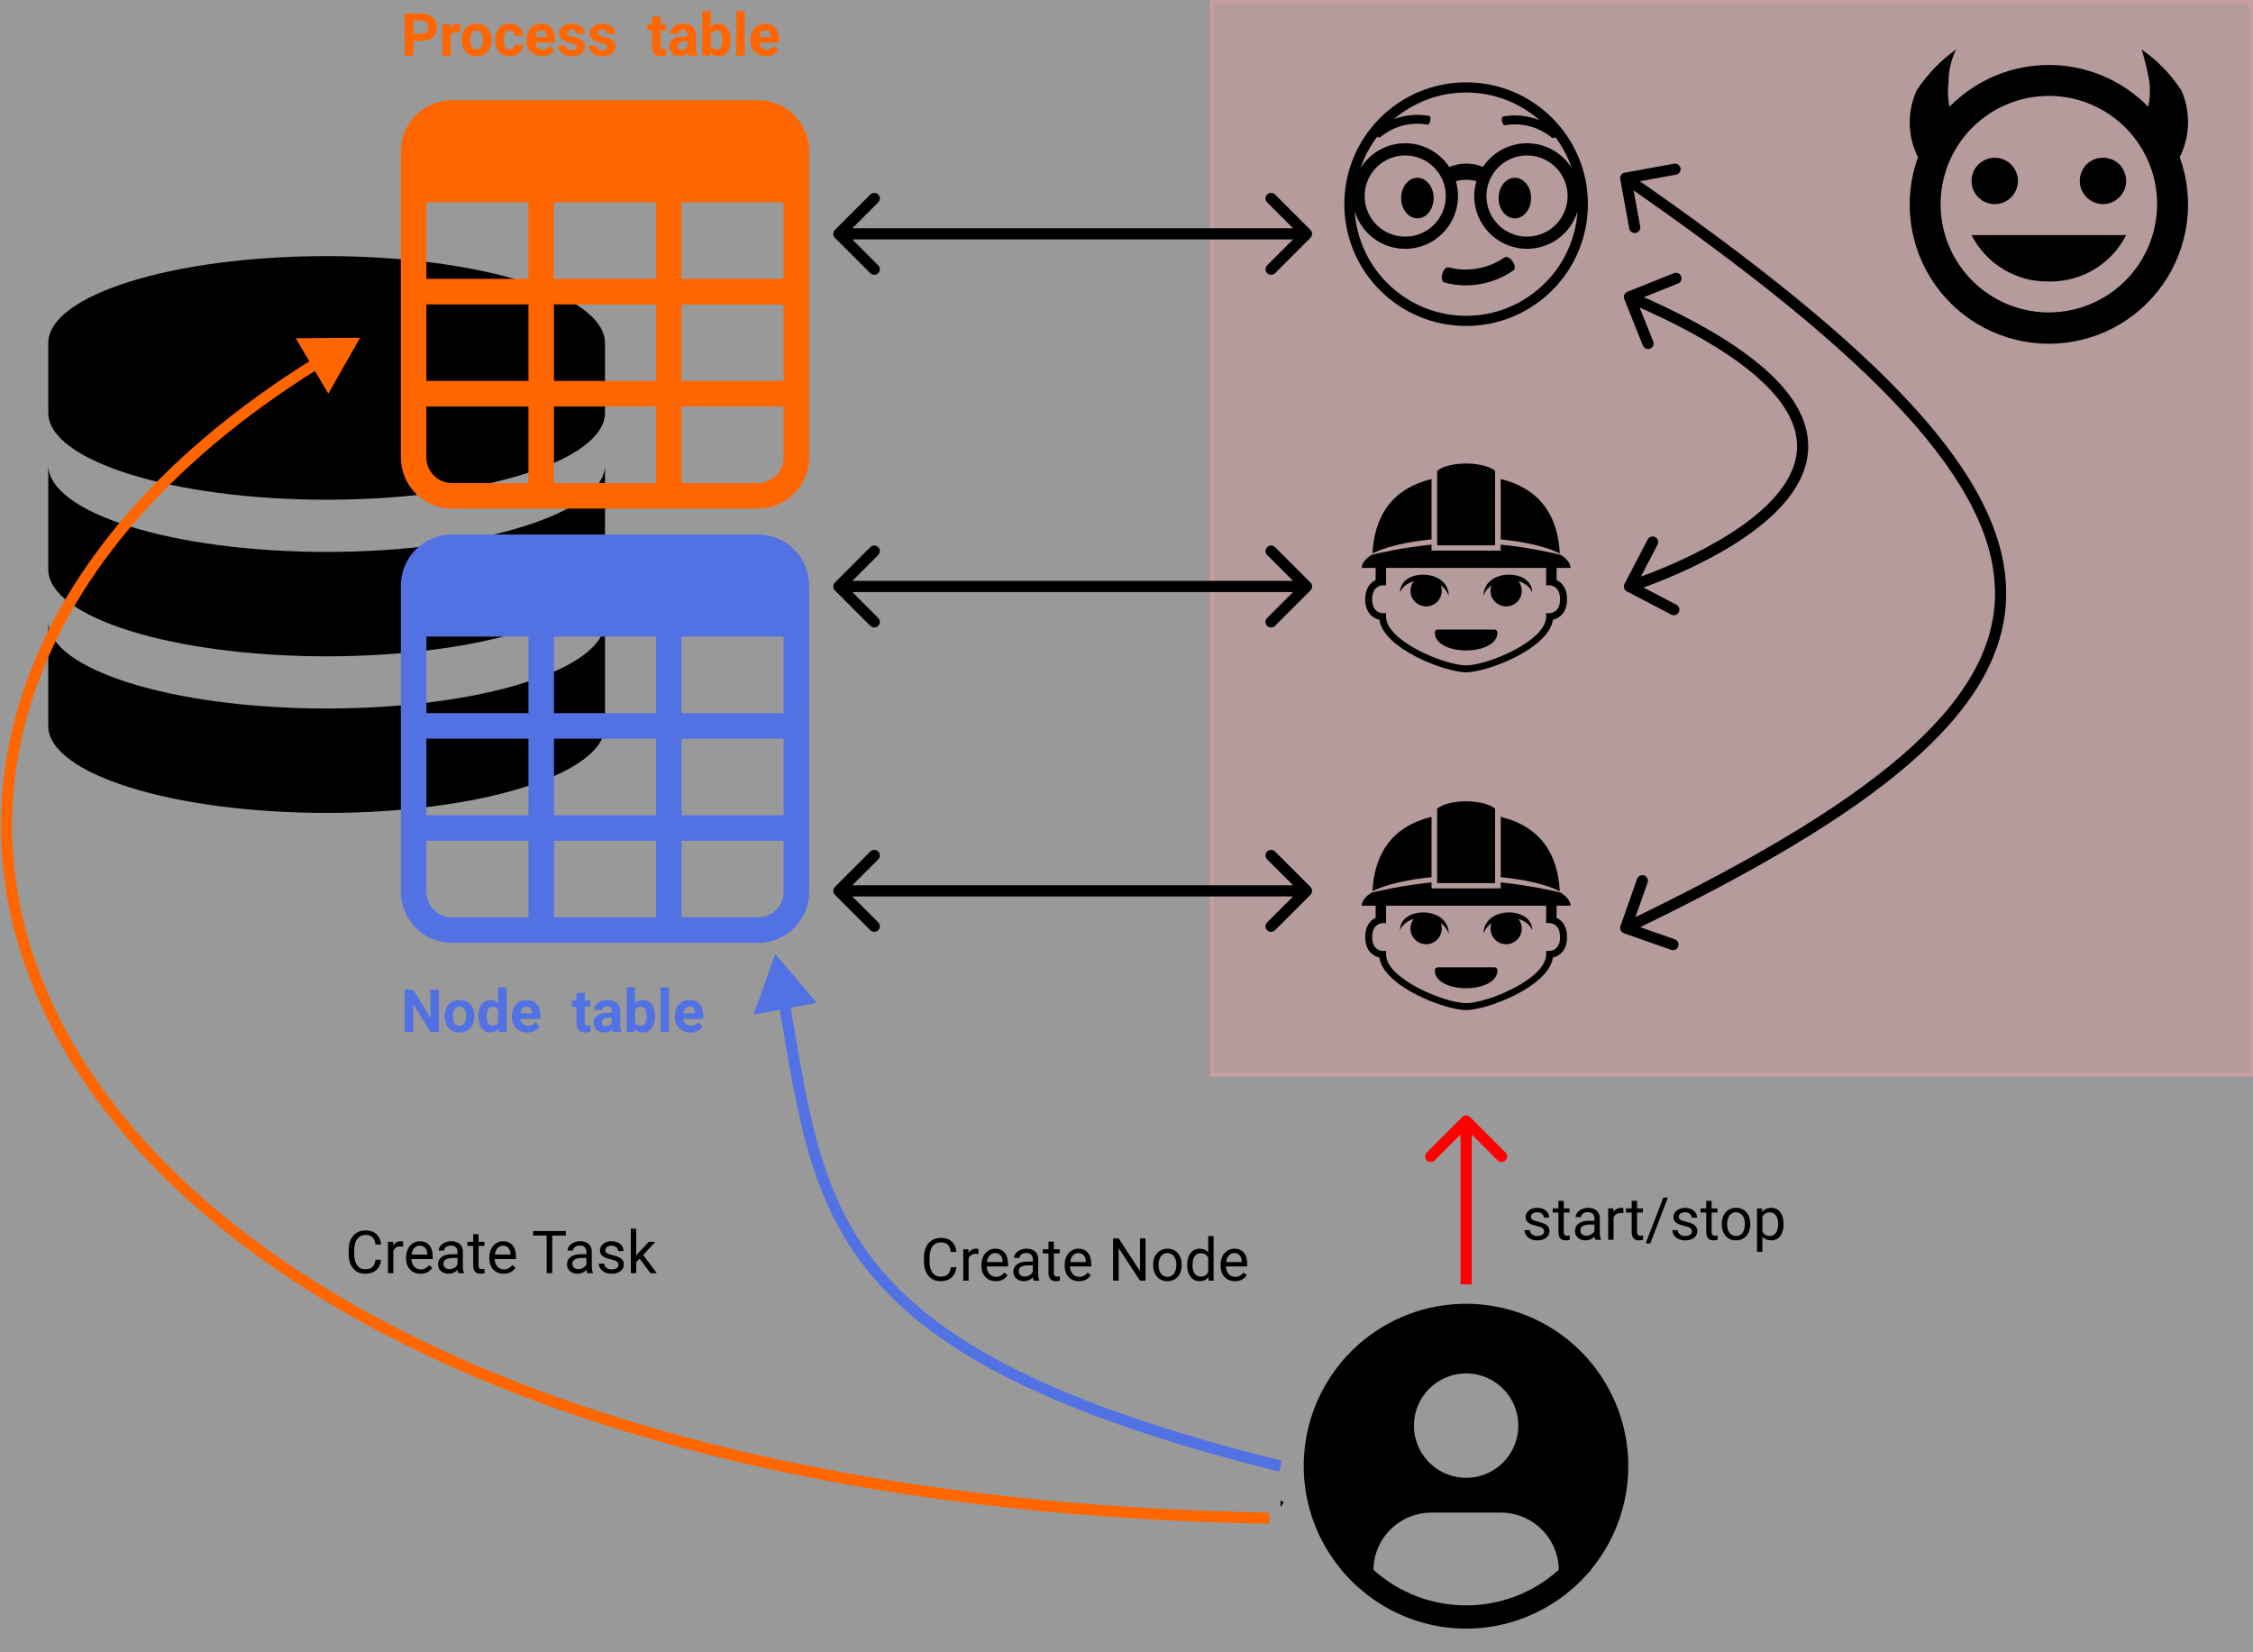 <svg width="607" height="445" viewBox="0 0 607 445" fill="none" xmlns="http://www.w3.org/2000/svg">
<rect x="0" y="0" width="607" height="445" fill="#333333" stroke="none"/>
<rect width="607" height="445" fill="white" fill-opacity="0.5"/>
<path d="M88 69C46.581 69 13 79.491 13 92.438V111.188C13 124.134 46.581 134.625 88 134.625C129.419 134.625 163 124.134 163 111.188V92.438C163 79.491 129.419 69 88 69Z" fill="black"/>
<path d="M88 148.688C46.581 148.688 13 138.197 13 125.25V153.375C13 166.322 46.581 176.812 88 176.812C129.419 176.812 163 166.322 163 153.375V125.25C163 138.197 129.419 148.688 88 148.688Z" fill="black"/>
<path d="M88 190.875C46.581 190.875 13 180.384 13 167.438V195.562C13 208.509 46.581 219 88 219C129.419 219 163 208.509 163 195.562V167.438C163 180.384 129.419 190.875 88 190.875Z" fill="black"/>
<path d="M108 157.75C108 154.103 109.449 150.606 112.027 148.027C114.606 145.449 118.103 144 121.75 144H204.25C207.897 144 211.394 145.449 213.973 148.027C216.551 150.606 218 154.103 218 157.75V240.25C218 243.897 216.551 247.394 213.973 249.973C211.394 252.551 207.897 254 204.25 254H121.75C118.103 254 114.606 252.551 112.027 249.973C109.449 247.394 108 243.897 108 240.25V157.75ZM211.125 171.5H183.625V192.125H211.125V171.5ZM211.125 199H183.625V219.625H211.125V199ZM211.125 226.5H183.625V247.125H204.25C206.073 247.125 207.822 246.401 209.111 245.111C210.401 243.822 211.125 242.073 211.125 240.25V226.5ZM176.75 247.125V226.5H149.25V247.125H176.75ZM142.375 247.125V226.5H114.875V240.25C114.875 242.073 115.599 243.822 116.889 245.111C118.178 246.401 119.927 247.125 121.75 247.125H142.375ZM114.875 219.625H142.375V199H114.875V219.625ZM114.875 192.125H142.375V171.5H114.875V192.125ZM149.25 171.5V192.125H176.75V171.5H149.25ZM176.75 199H149.25V219.625H176.75V199Z" fill="#5272E3"/>
<path d="M118.266 278H115.922L111.359 270.516V278H109.016V266.625H111.359L115.93 274.125V266.625H118.266V278ZM119.812 273.695C119.812 272.857 119.974 272.109 120.297 271.453C120.62 270.797 121.083 270.289 121.688 269.93C122.297 269.57 123.003 269.391 123.805 269.391C124.945 269.391 125.875 269.74 126.594 270.438C127.318 271.135 127.721 272.083 127.805 273.281L127.82 273.859C127.82 275.156 127.458 276.198 126.734 276.984C126.01 277.766 125.039 278.156 123.82 278.156C122.602 278.156 121.628 277.766 120.898 276.984C120.174 276.203 119.812 275.141 119.812 273.797V273.695ZM122.07 273.859C122.07 274.661 122.221 275.276 122.523 275.703C122.826 276.125 123.258 276.336 123.82 276.336C124.367 276.336 124.794 276.128 125.102 275.711C125.409 275.289 125.562 274.617 125.562 273.695C125.562 272.909 125.409 272.299 125.102 271.867C124.794 271.435 124.362 271.219 123.805 271.219C123.253 271.219 122.826 271.435 122.523 271.867C122.221 272.294 122.07 272.958 122.07 273.859ZM128.859 273.711C128.859 272.393 129.154 271.344 129.742 270.562C130.336 269.781 131.146 269.391 132.172 269.391C132.995 269.391 133.674 269.698 134.211 270.312V266H136.477V278H134.438L134.328 277.102C133.766 277.805 133.042 278.156 132.156 278.156C131.161 278.156 130.362 277.766 129.758 276.984C129.159 276.198 128.859 275.107 128.859 273.711ZM131.117 273.875C131.117 274.667 131.255 275.273 131.531 275.695C131.807 276.117 132.208 276.328 132.734 276.328C133.432 276.328 133.924 276.034 134.211 275.445V272.109C133.93 271.521 133.443 271.227 132.75 271.227C131.661 271.227 131.117 272.109 131.117 273.875ZM142.117 278.156C140.878 278.156 139.867 277.776 139.086 277.016C138.31 276.255 137.922 275.242 137.922 273.977V273.758C137.922 272.909 138.086 272.151 138.414 271.484C138.742 270.812 139.206 270.297 139.805 269.938C140.409 269.573 141.096 269.391 141.867 269.391C143.023 269.391 143.932 269.755 144.594 270.484C145.26 271.214 145.594 272.247 145.594 273.586V274.508H140.211C140.284 275.06 140.503 275.503 140.867 275.836C141.237 276.169 141.703 276.336 142.266 276.336C143.135 276.336 143.815 276.021 144.305 275.391L145.414 276.633C145.076 277.112 144.617 277.487 144.039 277.758C143.461 278.023 142.82 278.156 142.117 278.156ZM141.859 271.219C141.411 271.219 141.047 271.37 140.766 271.672C140.49 271.974 140.312 272.406 140.234 272.969H143.375V272.789C143.365 272.289 143.229 271.904 142.969 271.633C142.708 271.357 142.339 271.219 141.859 271.219ZM157.555 267.469V269.547H159V271.203H157.555V275.422C157.555 275.734 157.615 275.958 157.734 276.094C157.854 276.229 158.083 276.297 158.422 276.297C158.672 276.297 158.893 276.279 159.086 276.242V277.953C158.643 278.089 158.188 278.156 157.719 278.156C156.135 278.156 155.328 277.357 155.297 275.758V271.203H154.062V269.547H155.297V267.469H157.555ZM165.156 278C165.052 277.797 164.977 277.544 164.93 277.242C164.383 277.852 163.672 278.156 162.797 278.156C161.969 278.156 161.281 277.917 160.734 277.438C160.193 276.958 159.922 276.354 159.922 275.625C159.922 274.729 160.253 274.042 160.914 273.562C161.581 273.083 162.542 272.841 163.797 272.836H164.836V272.352C164.836 271.961 164.734 271.648 164.531 271.414C164.333 271.18 164.018 271.062 163.586 271.062C163.206 271.062 162.906 271.154 162.688 271.336C162.474 271.518 162.367 271.768 162.367 272.086H160.109C160.109 271.596 160.26 271.143 160.562 270.727C160.865 270.31 161.292 269.984 161.844 269.75C162.396 269.51 163.016 269.391 163.703 269.391C164.745 269.391 165.57 269.654 166.18 270.18C166.794 270.701 167.102 271.435 167.102 272.383V276.047C167.107 276.849 167.219 277.456 167.438 277.867V278H165.156ZM163.289 276.43C163.622 276.43 163.93 276.357 164.211 276.211C164.492 276.06 164.701 275.859 164.836 275.609V274.156H163.992C162.862 274.156 162.26 274.547 162.188 275.328L162.18 275.461C162.18 275.742 162.279 275.974 162.477 276.156C162.674 276.339 162.945 276.43 163.289 276.43ZM176.453 273.852C176.453 275.206 176.164 276.263 175.586 277.023C175.008 277.779 174.201 278.156 173.164 278.156C172.247 278.156 171.516 277.805 170.969 277.102L170.867 278H168.836V266H171.094V270.305C171.615 269.695 172.299 269.391 173.148 269.391C174.18 269.391 174.987 269.771 175.57 270.531C176.159 271.286 176.453 272.352 176.453 273.727V273.852ZM174.195 273.688C174.195 272.833 174.06 272.211 173.789 271.82C173.518 271.424 173.115 271.227 172.578 271.227C171.859 271.227 171.365 271.521 171.094 272.109V275.445C171.37 276.039 171.87 276.336 172.594 276.336C173.323 276.336 173.802 275.977 174.031 275.258C174.141 274.914 174.195 274.391 174.195 273.688ZM180.234 278H177.969V266H180.234V278ZM185.992 278.156C184.753 278.156 183.742 277.776 182.961 277.016C182.185 276.255 181.797 275.242 181.797 273.977V273.758C181.797 272.909 181.961 272.151 182.289 271.484C182.617 270.812 183.081 270.297 183.68 269.938C184.284 269.573 184.971 269.391 185.742 269.391C186.898 269.391 187.807 269.755 188.469 270.484C189.135 271.214 189.469 272.247 189.469 273.586V274.508H184.086C184.159 275.06 184.378 275.503 184.742 275.836C185.112 276.169 185.578 276.336 186.141 276.336C187.01 276.336 187.69 276.021 188.18 275.391L189.289 276.633C188.951 277.112 188.492 277.487 187.914 277.758C187.336 278.023 186.695 278.156 185.992 278.156ZM185.734 271.219C185.286 271.219 184.922 271.37 184.641 271.672C184.365 271.974 184.188 272.406 184.109 272.969H187.25V272.789C187.24 272.289 187.104 271.904 186.844 271.633C186.583 271.357 186.214 271.219 185.734 271.219Z" fill="#5272E3"/>
<path d="M108 40.75C108 37.103 109.449 33.606 112.027 31.027C114.606 28.449 118.103 27 121.75 27H204.25C207.897 27 211.394 28.449 213.973 31.027C216.551 33.606 218 37.103 218 40.75V123.25C218 126.897 216.551 130.394 213.973 132.973C211.394 135.551 207.897 137 204.25 137H121.75C118.103 137 114.606 135.551 112.027 132.973C109.449 130.394 108 126.897 108 123.25V40.75ZM211.125 54.5H183.625V75.125H211.125V54.5ZM211.125 82H183.625V102.625H211.125V82ZM211.125 109.5H183.625V130.125H204.25C206.073 130.125 207.822 129.401 209.111 128.111C210.401 126.822 211.125 125.073 211.125 123.25V109.5ZM176.75 130.125V109.5H149.25V130.125H176.75ZM142.375 130.125V109.5H114.875V123.25C114.875 125.073 115.599 126.822 116.889 128.111C118.178 129.401 119.927 130.125 121.75 130.125H142.375ZM114.875 102.625H142.375V82H114.875V102.625ZM114.875 75.125H142.375V54.5H114.875V75.125ZM149.25 54.5V75.125H176.75V54.5H149.25ZM176.75 82H149.25V102.625H176.75V82Z" fill="#FF6600"/>
<path d="M111.359 10.992V15H109.016V3.625H113.453C114.307 3.625 115.057 3.781 115.703 4.094C116.354 4.406 116.854 4.852 117.203 5.43C117.552 6.003 117.727 6.656 117.727 7.391C117.727 8.505 117.344 9.385 116.578 10.031C115.818 10.672 114.763 10.992 113.414 10.992H111.359ZM111.359 9.094H113.453C114.073 9.094 114.544 8.948 114.867 8.656C115.195 8.365 115.359 7.948 115.359 7.406C115.359 6.849 115.195 6.398 114.867 6.055C114.539 5.711 114.086 5.534 113.508 5.523H111.359V9.094ZM123.945 8.664C123.638 8.622 123.367 8.602 123.133 8.602C122.279 8.602 121.719 8.891 121.453 9.469V15H119.195V6.547H121.328L121.391 7.555C121.844 6.779 122.471 6.391 123.273 6.391C123.523 6.391 123.758 6.424 123.977 6.492L123.945 8.664ZM124.406 10.695C124.406 9.857 124.568 9.109 124.891 8.453C125.214 7.797 125.677 7.289 126.281 6.93C126.891 6.57 127.596 6.391 128.398 6.391C129.539 6.391 130.469 6.74 131.188 7.438C131.911 8.135 132.315 9.083 132.398 10.281L132.414 10.859C132.414 12.156 132.052 13.198 131.328 13.984C130.604 14.766 129.633 15.156 128.414 15.156C127.195 15.156 126.221 14.766 125.492 13.984C124.768 13.203 124.406 12.141 124.406 10.797V10.695ZM126.664 10.859C126.664 11.662 126.815 12.276 127.117 12.703C127.419 13.125 127.852 13.336 128.414 13.336C128.961 13.336 129.388 13.128 129.695 12.711C130.003 12.289 130.156 11.617 130.156 10.695C130.156 9.909 130.003 9.299 129.695 8.867C129.388 8.435 128.956 8.219 128.398 8.219C127.846 8.219 127.419 8.435 127.117 8.867C126.815 9.294 126.664 9.958 126.664 10.859ZM137.32 13.336C137.737 13.336 138.076 13.221 138.336 12.992C138.596 12.763 138.732 12.458 138.742 12.078H140.859C140.854 12.651 140.698 13.177 140.391 13.656C140.083 14.13 139.661 14.5 139.125 14.766C138.594 15.026 138.005 15.156 137.359 15.156C136.151 15.156 135.198 14.773 134.5 14.008C133.802 13.237 133.453 12.175 133.453 10.82V10.672C133.453 9.37 133.799 8.331 134.492 7.555C135.185 6.779 136.135 6.391 137.344 6.391C138.401 6.391 139.247 6.693 139.883 7.297C140.523 7.896 140.849 8.695 140.859 9.695H138.742C138.732 9.258 138.596 8.904 138.336 8.633C138.076 8.357 137.732 8.219 137.305 8.219C136.779 8.219 136.38 8.411 136.109 8.797C135.844 9.177 135.711 9.797 135.711 10.656V10.891C135.711 11.76 135.844 12.385 136.109 12.766C136.375 13.146 136.779 13.336 137.32 13.336ZM146.039 15.156C144.799 15.156 143.789 14.776 143.008 14.016C142.232 13.255 141.844 12.242 141.844 10.977V10.758C141.844 9.909 142.008 9.151 142.336 8.484C142.664 7.812 143.128 7.297 143.727 6.938C144.331 6.573 145.018 6.391 145.789 6.391C146.945 6.391 147.854 6.755 148.516 7.484C149.182 8.214 149.516 9.247 149.516 10.586V11.508H144.133C144.206 12.06 144.424 12.503 144.789 12.836C145.159 13.169 145.625 13.336 146.188 13.336C147.057 13.336 147.737 13.021 148.227 12.391L149.336 13.633C148.997 14.112 148.539 14.487 147.961 14.758C147.383 15.023 146.742 15.156 146.039 15.156ZM145.781 8.219C145.333 8.219 144.969 8.37 144.688 8.672C144.411 8.974 144.234 9.406 144.156 9.969H147.297V9.789C147.286 9.289 147.151 8.904 146.891 8.633C146.63 8.357 146.26 8.219 145.781 8.219ZM155.383 12.664C155.383 12.388 155.245 12.172 154.969 12.016C154.698 11.854 154.26 11.711 153.656 11.586C151.646 11.164 150.641 10.31 150.641 9.023C150.641 8.273 150.951 7.648 151.57 7.148C152.195 6.643 153.01 6.391 154.016 6.391C155.089 6.391 155.945 6.643 156.586 7.148C157.232 7.654 157.555 8.31 157.555 9.117H155.297C155.297 8.794 155.193 8.529 154.984 8.32C154.776 8.107 154.451 8 154.008 8C153.628 8 153.333 8.086 153.125 8.258C152.917 8.43 152.812 8.648 152.812 8.914C152.812 9.164 152.93 9.367 153.164 9.523C153.404 9.674 153.805 9.807 154.367 9.922C154.93 10.031 155.404 10.156 155.789 10.297C156.982 10.734 157.578 11.492 157.578 12.57C157.578 13.341 157.247 13.966 156.586 14.445C155.924 14.919 155.07 15.156 154.023 15.156C153.315 15.156 152.685 15.031 152.133 14.781C151.586 14.526 151.156 14.18 150.844 13.742C150.531 13.3 150.375 12.823 150.375 12.312H152.516C152.536 12.713 152.685 13.021 152.961 13.234C153.237 13.448 153.607 13.555 154.07 13.555C154.503 13.555 154.828 13.474 155.047 13.312C155.271 13.146 155.383 12.93 155.383 12.664ZM163.617 12.664C163.617 12.388 163.479 12.172 163.203 12.016C162.932 11.854 162.495 11.711 161.891 11.586C159.88 11.164 158.875 10.31 158.875 9.023C158.875 8.273 159.185 7.648 159.805 7.148C160.43 6.643 161.245 6.391 162.25 6.391C163.323 6.391 164.18 6.643 164.82 7.148C165.466 7.654 165.789 8.31 165.789 9.117H163.531C163.531 8.794 163.427 8.529 163.219 8.32C163.01 8.107 162.685 8 162.242 8C161.862 8 161.568 8.086 161.359 8.258C161.151 8.43 161.047 8.648 161.047 8.914C161.047 9.164 161.164 9.367 161.398 9.523C161.638 9.674 162.039 9.807 162.602 9.922C163.164 10.031 163.638 10.156 164.023 10.297C165.216 10.734 165.812 11.492 165.812 12.57C165.812 13.341 165.482 13.966 164.82 14.445C164.159 14.919 163.305 15.156 162.258 15.156C161.549 15.156 160.919 15.031 160.367 14.781C159.82 14.526 159.391 14.18 159.078 13.742C158.766 13.3 158.609 12.823 158.609 12.312H160.75C160.771 12.713 160.919 13.021 161.195 13.234C161.471 13.448 161.841 13.555 162.305 13.555C162.737 13.555 163.062 13.474 163.281 13.312C163.505 13.146 163.617 12.93 163.617 12.664ZM177.945 4.469V6.547H179.391V8.203H177.945V12.422C177.945 12.734 178.005 12.958 178.125 13.094C178.245 13.229 178.474 13.297 178.812 13.297C179.062 13.297 179.284 13.279 179.477 13.242V14.953C179.034 15.088 178.578 15.156 178.109 15.156C176.526 15.156 175.719 14.357 175.688 12.758V8.203H174.453V6.547H175.688V4.469H177.945ZM185.547 15C185.443 14.797 185.367 14.544 185.32 14.242C184.773 14.852 184.062 15.156 183.188 15.156C182.359 15.156 181.672 14.917 181.125 14.438C180.583 13.958 180.312 13.354 180.312 12.625C180.312 11.729 180.643 11.042 181.305 10.562C181.971 10.083 182.932 9.841 184.188 9.836H185.227V9.352C185.227 8.961 185.125 8.648 184.922 8.414C184.724 8.18 184.409 8.062 183.977 8.062C183.596 8.062 183.297 8.154 183.078 8.336C182.865 8.518 182.758 8.768 182.758 9.086H180.5C180.5 8.596 180.651 8.143 180.953 7.727C181.255 7.31 181.682 6.984 182.234 6.75C182.786 6.51 183.406 6.391 184.094 6.391C185.135 6.391 185.961 6.654 186.57 7.18C187.185 7.701 187.492 8.435 187.492 9.383V13.047C187.497 13.849 187.609 14.456 187.828 14.867V15H185.547ZM183.68 13.43C184.013 13.43 184.32 13.357 184.602 13.211C184.883 13.06 185.091 12.859 185.227 12.609V11.156H184.383C183.253 11.156 182.651 11.547 182.578 12.328L182.57 12.461C182.57 12.742 182.669 12.974 182.867 13.156C183.065 13.338 183.336 13.43 183.68 13.43ZM196.844 10.852C196.844 12.206 196.555 13.263 195.977 14.023C195.398 14.779 194.591 15.156 193.555 15.156C192.638 15.156 191.906 14.805 191.359 14.102L191.258 15H189.227V3H191.484V7.305C192.005 6.695 192.69 6.391 193.539 6.391C194.57 6.391 195.378 6.771 195.961 7.531C196.549 8.286 196.844 9.352 196.844 10.727V10.852ZM194.586 10.688C194.586 9.833 194.451 9.211 194.18 8.82C193.909 8.424 193.505 8.227 192.969 8.227C192.25 8.227 191.755 8.521 191.484 9.109V12.445C191.76 13.039 192.26 13.336 192.984 13.336C193.714 13.336 194.193 12.977 194.422 12.258C194.531 11.914 194.586 11.391 194.586 10.688ZM200.625 15H198.359V3H200.625V15ZM206.383 15.156C205.143 15.156 204.133 14.776 203.352 14.016C202.576 13.255 202.188 12.242 202.188 10.977V10.758C202.188 9.909 202.352 9.151 202.68 8.484C203.008 7.812 203.471 7.297 204.07 6.938C204.674 6.573 205.362 6.391 206.133 6.391C207.289 6.391 208.198 6.755 208.859 7.484C209.526 8.214 209.859 9.247 209.859 10.586V11.508H204.477C204.549 12.06 204.768 12.503 205.133 12.836C205.503 13.169 205.969 13.336 206.531 13.336C207.401 13.336 208.081 13.021 208.57 12.391L209.68 13.633C209.341 14.112 208.883 14.487 208.305 14.758C207.727 15.023 207.086 15.156 206.383 15.156ZM206.125 8.219C205.677 8.219 205.312 8.37 205.031 8.672C204.755 8.974 204.578 9.406 204.5 9.969H207.641V9.789C207.63 9.289 207.495 8.904 207.234 8.633C206.974 8.357 206.604 8.219 206.125 8.219Z" fill="#FF6600"/>
<g clip-path="url(#clip0)">
<path d="M428.591 422.906C433.079 417.507 436.2 411.105 437.691 404.244C439.181 397.383 438.998 390.264 437.155 383.489C435.313 376.714 431.865 370.482 427.105 365.321C422.345 360.16 416.412 356.221 409.807 353.838C403.203 351.455 396.121 350.698 389.162 351.63C382.203 352.563 375.571 355.158 369.827 359.195C364.083 363.233 359.396 368.595 356.162 374.827C352.929 381.059 351.244 387.979 351.25 395C351.252 405.207 354.849 415.087 361.409 422.906L361.347 422.959C361.566 423.222 361.816 423.447 362.041 423.706C362.322 424.028 362.625 424.331 362.916 424.644C363.791 425.594 364.691 426.506 365.634 427.362C365.922 427.625 366.219 427.869 366.509 428.119C367.509 428.981 368.538 429.8 369.603 430.562C369.741 430.656 369.866 430.778 370.003 430.875V430.837C377.322 435.988 386.053 438.752 395.003 438.752C403.953 438.752 412.684 435.988 420.003 430.837V430.875C420.141 430.778 420.262 430.656 420.403 430.562C421.466 429.797 422.497 428.981 423.497 428.119C423.787 427.869 424.084 427.622 424.372 427.362C425.316 426.503 426.216 425.594 427.091 424.644C427.381 424.331 427.681 424.028 427.966 423.706C428.187 423.447 428.441 423.222 428.659 422.956L428.591 422.906ZM395 370C397.781 370 400.5 370.825 402.813 372.37C405.125 373.915 406.928 376.111 407.992 378.681C409.056 381.251 409.335 384.078 408.792 386.806C408.25 389.534 406.91 392.039 404.944 394.006C402.977 395.973 400.471 397.312 397.743 397.855C395.016 398.397 392.188 398.119 389.619 397.055C387.049 395.99 384.853 394.188 383.307 391.875C381.762 389.563 380.938 386.844 380.938 384.062C380.938 380.333 382.419 376.756 385.056 374.119C387.694 371.482 391.27 370 395 370V370ZM370.022 422.906C370.076 418.803 371.744 414.886 374.664 412.003C377.584 409.12 381.521 407.502 385.625 407.5H404.375C408.479 407.502 412.416 409.12 415.336 412.003C418.256 414.886 419.924 418.803 419.978 422.906C413.125 429.082 404.226 432.5 395 432.5C385.774 432.5 376.875 429.082 370.022 422.906V422.906Z" fill="black"/>
<path d="M57.736 204.523C56.921 204.669 56.378 205.448 56.523 206.264L58.898 219.553C59.043 220.369 59.822 220.912 60.638 220.766C61.453 220.621 61.996 219.841 61.851 219.026L59.74 207.213L71.553 205.103C72.369 204.957 72.912 204.178 72.766 203.362C72.621 202.547 71.841 202.004 71.026 202.149L57.736 204.523ZM345.858 404.769L58.858 204.769L57.142 207.231L344.142 407.231L345.858 404.769Z" fill="black"/>
</g>
<rect x="326" width="281" height="290" fill="#F8A0A0" fill-opacity="0.3"/>
<path d="M402.802 126.846C401.19 125.533 398.097 124.875 395 124.875C391.904 124.875 388.812 125.532 387.2 126.845V146.917H402.803V126.846H402.802Z" fill="black"/>
<path d="M419.735 148.851L420.234 149.117C419.741 139.479 415.365 131.74 404.316 129.066L404.317 145.306C410.732 145.94 416.166 147.202 419.735 148.851" fill="black"/>
<path d="M385.684 145.306L385.686 129.066C374.635 131.74 370.259 139.479 369.766 149.118L370.265 148.852C373.835 147.202 379.269 145.94 385.684 145.306" fill="black"/>
<path d="M419.375 156.268V153H423.125C423.125 151.739 422.157 150.547 420.469 149.474C418.272 148.936 411.913 147.482 404.317 146.724V148.334H385.684V146.724C378.086 147.482 371.723 148.935 369.53 149.476C367.842 150.547 366.875 151.739 366.875 153H370.625V156.268C369.215 156.931 367.812 158.428 367.812 161.437C367.812 165.17 369.971 166.599 371.623 166.962C372.754 174.827 389.454 181.125 395 181.125C400.546 181.125 417.246 174.827 418.378 166.962C420.029 166.599 422.188 165.17 422.188 161.437C422.188 158.428 420.785 156.931 419.375 156.268ZM417.5 165.187H416.562V166.125C416.562 172.722 400.708 179.25 395 179.25C389.292 179.25 373.438 172.722 373.438 166.125V165.187H372.5C372.386 165.187 369.688 165.144 369.688 161.437C369.688 157.843 372.22 157.693 372.5 157.687H373.438V153H416.562V157.687H417.5C417.614 157.687 420.312 157.731 420.312 161.437C420.312 165.032 417.78 165.182 417.5 165.187Z" fill="black"/>
<path d="M388.438 159.148C388.438 158.631 388.332 158.142 388.161 157.684C389.127 158.384 389.904 159.326 390.312 160.553C390.312 153.054 377.188 153.054 377.188 159.617C377.799 158.087 379.214 157.067 380.903 156.568C380.321 157.302 380.003 158.211 380 159.148C380 160.267 380.444 161.34 381.236 162.131C382.027 162.922 383.1 163.367 384.219 163.367C385.338 163.367 386.411 162.922 387.202 162.131C387.993 161.34 388.438 160.267 388.438 159.148" fill="black"/>
<path d="M399.688 160.553C400.096 159.326 400.873 158.384 401.839 157.684C401.66 158.151 401.566 158.647 401.562 159.148C401.562 160.267 402.007 161.34 402.798 162.131C403.589 162.922 404.662 163.367 405.781 163.367C406.9 163.367 407.973 162.922 408.764 162.131C409.556 161.34 410 160.267 410 159.148C409.997 158.211 409.679 157.303 409.097 156.568C410.786 157.067 412.201 158.087 412.812 159.617C412.812 153.054 399.688 153.054 399.688 160.553Z" fill="black"/>
<path d="M402.594 169.601H387.407C386.563 169.601 386.563 170.405 386.563 170.405C386.563 173.62 390.782 175.226 395.001 175.226C399.22 175.226 403.438 173.62 403.438 170.405C403.437 170.405 403.437 169.601 402.594 169.601Z" fill="black"/>
<path d="M402.802 217.846C401.19 216.533 398.097 215.875 395 215.875C391.904 215.875 388.812 216.532 387.2 217.845V237.917H402.803V217.846H402.802Z" fill="black"/>
<path d="M419.735 239.851L420.234 240.117C419.741 230.479 415.365 222.74 404.316 220.066L404.317 236.306C410.732 236.94 416.166 238.202 419.735 239.851" fill="black"/>
<path d="M385.684 236.306L385.686 220.066C374.635 222.74 370.259 230.479 369.766 240.118L370.265 239.852C373.835 238.202 379.269 236.94 385.684 236.306" fill="black"/>
<path d="M419.375 247.268V244H423.125C423.125 242.739 422.157 241.547 420.469 240.474C418.272 239.936 411.913 238.482 404.317 237.724V239.334H385.684V237.724C378.086 238.482 371.723 239.935 369.53 240.476C367.842 241.547 366.875 242.739 366.875 244H370.625V247.268C369.215 247.931 367.812 249.428 367.812 252.437C367.812 256.17 369.971 257.599 371.623 257.962C372.754 265.827 389.454 272.125 395 272.125C400.546 272.125 417.246 265.827 418.378 257.962C420.029 257.599 422.188 256.17 422.188 252.437C422.188 249.428 420.785 247.931 419.375 247.268ZM417.5 256.187H416.562V257.125C416.562 263.722 400.708 270.25 395 270.25C389.292 270.25 373.438 263.722 373.438 257.125V256.187H372.5C372.386 256.187 369.688 256.144 369.688 252.437C369.688 248.843 372.22 248.693 372.5 248.687H373.438V244H416.562V248.687H417.5C417.614 248.687 420.312 248.731 420.312 252.437C420.312 256.032 417.78 256.182 417.5 256.187Z" fill="black"/>
<path d="M388.438 250.148C388.438 249.631 388.332 249.142 388.161 248.684C389.127 249.384 389.904 250.326 390.312 251.553C390.312 244.054 377.188 244.054 377.188 250.617C377.799 249.087 379.214 248.067 380.903 247.568C380.321 248.302 380.003 249.211 380 250.148C380 251.267 380.444 252.34 381.236 253.131C382.027 253.922 383.1 254.367 384.219 254.367C385.338 254.367 386.411 253.922 387.202 253.131C387.993 252.34 388.438 251.267 388.438 250.148" fill="black"/>
<path d="M399.688 251.553C400.096 250.326 400.873 249.384 401.839 248.684C401.66 249.151 401.566 249.647 401.562 250.148C401.562 251.267 402.007 252.34 402.798 253.131C403.589 253.922 404.662 254.367 405.781 254.367C406.9 254.367 407.973 253.922 408.764 253.131C409.556 252.34 410 251.267 410 250.148C409.997 249.211 409.679 248.303 409.097 247.568C410.786 248.067 412.201 249.087 412.812 250.617C412.812 244.054 399.688 244.054 399.688 251.553Z" fill="black"/>
<path d="M402.594 260.601H387.407C386.563 260.601 386.563 261.405 386.563 261.405C386.563 264.62 390.782 266.226 395.001 266.226C399.22 266.226 403.438 264.62 403.438 261.405C403.437 261.405 403.437 260.601 402.594 260.601Z" fill="black"/>
<path d="M395 22.188C376.879 22.188 362.187 36.879 362.187 55C362.187 73.121 376.879 87.812 395 87.812C413.121 87.812 427.812 73.121 427.812 55C427.812 36.879 413.121 22.188 395 22.188ZM414.8 32.386C411.684 31.141 408.282 30.794 404.979 31.385C404.21 31.532 404.769 33.868 405.404 33.743C409.962 32.925 414.652 34.181 418.19 37.17C418.368 37.325 418.703 37.186 419.026 36.927C420.94 39.467 422.439 42.295 423.467 45.305C420.955 41.28 416.5 38.594 411.406 38.594C406.448 38.594 402.086 41.135 399.541 44.983C396.601 43.706 393.192 43.823 390.462 44.991C387.918 41.138 383.556 38.594 378.594 38.594C373.5 38.594 369.045 41.281 366.534 45.306C367.577 42.253 369.104 39.388 371.058 36.821C371.353 37.036 371.646 37.148 371.808 37.006C373.557 35.53 375.609 34.457 377.82 33.865C380.03 33.273 382.344 33.175 384.596 33.579C385.231 33.703 385.791 31.368 385.022 31.221C381.839 30.653 378.562 30.955 375.537 32.096C380.788 27.627 387.582 24.922 395 24.922C402.577 24.922 409.505 27.745 414.8 32.386ZM422.344 52.812C422.344 58.851 417.445 63.75 411.406 63.75C405.368 63.75 400.469 58.851 400.469 52.812C400.469 46.771 405.368 41.875 411.406 41.875C417.445 41.875 422.344 46.771 422.344 52.812ZM389.532 52.812C389.532 58.853 384.633 63.75 378.594 63.75C372.554 63.75 367.656 58.853 367.656 52.812C367.656 46.771 372.553 41.875 378.594 41.875C384.635 41.875 389.532 46.771 389.532 52.812V52.812ZM395 85.078C379.072 85.078 366.004 72.632 364.992 56.956C366.767 62.786 372.183 67.031 378.594 67.031C386.447 67.031 392.812 60.666 392.812 52.812C392.812 51.417 392.604 50.072 392.228 48.797C393.902 48.321 396.1 48.323 397.772 48.798C397.385 50.102 397.189 51.453 397.187 52.812C397.187 60.666 403.553 67.031 411.406 67.031C417.817 67.031 423.233 62.786 425.008 56.956C423.996 72.632 410.928 85.078 395 85.078Z" fill="black"/>
<path d="M381.875 58.828C384.291 58.828 386.25 56.38 386.25 53.359C386.25 50.339 384.291 47.891 381.875 47.891C379.459 47.891 377.5 50.339 377.5 53.359C377.5 56.38 379.459 58.828 381.875 58.828Z" fill="black"/>
<path d="M408.125 58.828C410.541 58.828 412.5 56.38 412.5 53.359C412.5 50.339 410.541 47.891 408.125 47.891C405.709 47.891 403.75 50.339 403.75 53.359C403.75 56.38 405.709 58.828 408.125 58.828Z" fill="black"/>
<path d="M405.286 69.383C401.76 71.865 396.15 73.576 390.345 72.044C388.791 71.632 387.572 75.664 389.232 76.127C395.539 77.822 402.41 76.596 407.749 72.83C409.067 71.881 406.596 68.426 405.286 69.383" fill="black"/>
<path d="M566.583 42.5C565.764 42.49 564.95 42.641 564.189 42.947C563.428 43.252 562.735 43.705 562.15 44.279C560.979 45.472 560.326 47.079 560.333 48.75C560.33 49.563 560.489 50.369 560.801 51.12C561.113 51.872 561.572 52.553 562.15 53.125C563.321 54.313 564.916 54.987 566.583 55C567.405 54.994 568.218 54.825 568.975 54.503C569.731 54.181 570.417 53.713 570.992 53.125C571.574 52.554 572.036 51.874 572.352 51.123C572.668 50.371 572.832 49.565 572.833 48.75C572.832 47.075 572.17 45.469 570.992 44.279C570.412 43.705 569.723 43.252 568.966 42.946C568.21 42.641 567.399 42.489 566.583 42.5V42.5Z" fill="black"/>
<path d="M537.417 42.5C535.972 42.5 534.571 43.001 533.454 43.918C532.337 44.835 531.573 46.11 531.291 47.528C531.009 48.945 531.228 50.416 531.909 51.69C532.59 52.965 533.692 53.964 535.027 54.516C536.362 55.069 537.848 55.142 539.23 54.723C540.613 54.303 541.808 53.417 542.61 52.216C543.413 51.014 543.774 49.571 543.633 48.133C543.491 46.695 542.855 45.351 541.833 44.329C541.254 43.749 540.565 43.288 539.807 42.974C539.049 42.66 538.237 42.499 537.417 42.5Z" fill="black"/>
<path d="M577 13.333C577.909 16.261 578.619 19.247 579.125 22.271C579.348 24.442 579.232 26.635 578.779 28.771C575.292 25.203 571.126 22.369 566.528 20.433C561.93 18.498 556.991 17.501 552.002 17.501C547.013 17.501 542.074 18.498 537.476 20.433C532.878 22.369 528.712 25.203 525.225 28.771C524.792 26.632 524.704 24.438 524.963 22.271C524.957 19.176 525.653 16.12 527 13.333C522.803 16.308 519.204 20.046 516.392 24.354C515.251 26.854 514.617 29.555 514.525 32.301C514.434 35.047 514.887 37.784 515.858 40.354C516.104 41 516.382 41.633 516.692 42.25L516.742 42.333C514.69 47.997 514.033 54.072 514.827 60.044C515.621 66.016 517.841 71.708 521.301 76.64C524.76 81.571 529.357 85.597 534.702 88.376C540.047 91.155 545.983 92.605 552.007 92.604C558.031 92.603 563.966 91.15 569.31 88.37C574.654 85.589 579.249 81.562 582.707 76.629C586.165 71.696 588.384 66.003 589.175 60.031C589.967 54.059 589.308 47.984 587.254 42.321L587.296 42.25C587.606 41.633 587.884 41 588.129 40.354C590.097 35.172 589.941 29.422 587.696 24.354C584.876 20.024 581.244 16.282 577 13.333V13.333ZM552 84.167C546.231 84.167 540.592 82.456 535.796 79.251C530.999 76.046 527.261 71.491 525.054 66.162C522.846 60.832 522.268 54.968 523.394 49.31C524.519 43.652 527.297 38.455 531.376 34.376C535.455 30.297 540.652 27.519 546.31 26.394C551.968 25.268 557.832 25.846 563.162 28.053C568.491 30.261 573.046 33.999 576.251 38.796C579.456 43.592 581.167 49.231 581.167 55C581.158 62.733 578.082 70.146 572.614 75.614C567.146 81.082 559.733 84.158 552 84.167V84.167Z" fill="black"/>
<path d="M531.167 63.333C533.116 67.162 536.104 70.365 539.788 72.576C543.472 74.786 547.704 75.915 552 75.833C556.296 75.915 560.528 74.786 564.212 72.576C567.896 70.365 570.884 67.162 572.833 63.333H531.167Z" fill="black"/>
<path d="M438.443 78.607C437.674 78.915 437.3 79.788 437.607 80.557L442.621 93.091C442.929 93.861 443.802 94.235 444.571 93.927C445.34 93.62 445.714 92.746 445.406 91.977L440.95 80.836L452.092 76.379C452.861 76.071 453.235 75.198 452.927 74.429C452.619 73.66 451.747 73.286 450.977 73.594L438.443 78.607ZM437.67 157.306C437.287 158.041 437.572 158.947 438.306 159.33L450.275 165.575C451.01 165.958 451.916 165.673 452.299 164.938C452.682 164.204 452.397 163.298 451.663 162.915L441.024 157.364L446.575 146.725C446.958 145.99 446.673 145.084 445.938 144.701C445.204 144.318 444.298 144.603 443.915 145.337L437.67 157.306ZM438.409 81.379C464.613 92.609 477.303 102.937 481.967 111.866C484.266 116.267 484.62 120.334 483.687 124.094C482.744 127.893 480.457 131.492 477.285 134.844C470.924 141.569 461.292 147.004 453.136 150.779C449.077 152.658 445.423 154.108 442.784 155.088C441.466 155.578 440.402 155.95 439.671 156.198C439.305 156.323 439.022 156.416 438.832 156.478C438.737 156.509 438.666 156.532 438.618 156.547C438.595 156.555 438.577 156.561 438.566 156.564C438.56 156.566 438.556 156.567 438.553 156.568C438.552 156.569 438.551 156.569 438.55 156.569C438.55 156.569 438.55 156.569 439 158C439.45 159.431 439.451 159.431 439.452 159.43C439.453 159.43 439.455 159.429 439.456 159.429C439.46 159.428 439.466 159.426 439.473 159.424C439.487 159.419 439.507 159.413 439.533 159.404C439.586 159.388 439.663 159.363 439.764 159.33C439.964 159.264 440.259 159.167 440.636 159.039C441.392 158.782 442.482 158.401 443.829 157.9C446.523 156.9 450.251 155.42 454.396 153.502C462.645 149.683 472.701 144.056 479.465 136.906C482.856 133.321 485.491 129.279 486.598 124.816C487.716 120.314 487.249 115.499 484.626 110.477C479.447 100.563 465.887 89.891 439.591 78.621L438.409 81.379Z" fill="black"/>
<path d="M437.731 46.524C436.916 46.673 436.376 47.454 436.524 48.269L438.946 61.55C439.094 62.365 439.875 62.905 440.69 62.757C441.505 62.608 442.045 61.827 441.897 61.012L439.745 49.207L451.55 47.054C452.365 46.906 452.905 46.125 452.757 45.31C452.608 44.495 451.827 43.955 451.012 44.103L437.731 46.524ZM436.585 249.503C436.31 250.285 436.721 251.141 437.503 251.415L450.24 255.889C451.022 256.163 451.878 255.752 452.152 254.971C452.427 254.189 452.016 253.333 451.234 253.058L439.912 249.082L443.889 237.76C444.163 236.978 443.752 236.122 442.971 235.848C442.189 235.573 441.333 235.984 441.058 236.766L436.585 249.503ZM437.147 49.234C471.16 72.757 496.393 93.082 513.063 111.313C529.751 129.563 537.678 145.518 537.497 160.321C537.317 175.078 529.068 189.131 512.345 203.573C495.619 218.017 470.609 232.68 437.351 248.648L438.649 251.352C471.971 235.353 497.272 220.553 514.305 205.843C531.341 191.132 540.301 176.337 540.497 160.358C540.691 144.424 532.161 127.752 515.277 109.289C498.376 90.806 472.922 70.329 438.853 46.766L437.147 49.234Z" fill="black"/>
<rect x="326.5" y="0.5" width="280" height="289" stroke="#F8A0A0" stroke-opacity="0.3"/>
<path d="M396.061 300.939C395.475 300.354 394.525 300.354 393.939 300.939L384.393 310.485C383.808 311.071 383.808 312.021 384.393 312.607C384.979 313.192 385.929 313.192 386.515 312.607L395 304.121L403.485 312.607C404.071 313.192 405.021 313.192 405.607 312.607C406.192 312.021 406.192 311.071 405.607 310.485L396.061 300.939ZM396.5 346V302H393.5V346H396.5Z" fill="#FF0000"/>
<path d="M416.016 331.758C416.016 331.367 415.867 331.065 415.57 330.852C415.279 330.633 414.766 330.445 414.031 330.289C413.302 330.133 412.721 329.945 412.289 329.727C411.862 329.508 411.544 329.247 411.336 328.945C411.133 328.643 411.031 328.284 411.031 327.867C411.031 327.174 411.323 326.589 411.906 326.109C412.495 325.63 413.245 325.391 414.156 325.391C415.115 325.391 415.891 325.638 416.484 326.133C417.083 326.628 417.383 327.26 417.383 328.031H415.93C415.93 327.635 415.76 327.294 415.422 327.008C415.089 326.721 414.667 326.578 414.156 326.578C413.63 326.578 413.219 326.693 412.922 326.922C412.625 327.151 412.477 327.451 412.477 327.82C412.477 328.169 412.615 328.432 412.891 328.609C413.167 328.786 413.664 328.956 414.383 329.117C415.107 329.279 415.693 329.471 416.141 329.695C416.589 329.919 416.919 330.19 417.133 330.508C417.352 330.82 417.461 331.203 417.461 331.656C417.461 332.411 417.159 333.018 416.555 333.477C415.951 333.93 415.167 334.156 414.203 334.156C413.526 334.156 412.927 334.036 412.406 333.797C411.885 333.557 411.477 333.224 411.18 332.797C410.888 332.365 410.742 331.898 410.742 331.398H412.188C412.214 331.883 412.406 332.268 412.766 332.555C413.13 332.836 413.609 332.977 414.203 332.977C414.75 332.977 415.188 332.867 415.516 332.648C415.849 332.424 416.016 332.128 416.016 331.758ZM421.305 323.5V325.547H422.883V326.664H421.305V331.906C421.305 332.245 421.375 332.5 421.516 332.672C421.656 332.839 421.896 332.922 422.234 332.922C422.401 332.922 422.63 332.891 422.922 332.828V334C422.542 334.104 422.172 334.156 421.812 334.156C421.167 334.156 420.68 333.961 420.352 333.57C420.023 333.18 419.859 332.625 419.859 331.906V326.664H418.32V325.547H419.859V323.5H421.305ZM429.797 334C429.714 333.833 429.646 333.536 429.594 333.109C428.922 333.807 428.12 334.156 427.188 334.156C426.354 334.156 425.669 333.922 425.133 333.453C424.602 332.979 424.336 332.38 424.336 331.656C424.336 330.776 424.669 330.094 425.336 329.609C426.008 329.12 426.951 328.875 428.164 328.875H429.57V328.211C429.57 327.706 429.419 327.305 429.117 327.008C428.815 326.706 428.37 326.555 427.781 326.555C427.266 326.555 426.833 326.685 426.484 326.945C426.135 327.206 425.961 327.521 425.961 327.891H424.508C424.508 327.469 424.656 327.062 424.953 326.672C425.255 326.276 425.661 325.964 426.172 325.734C426.688 325.505 427.253 325.391 427.867 325.391C428.841 325.391 429.604 325.635 430.156 326.125C430.708 326.609 430.995 327.279 431.016 328.133V332.023C431.016 332.799 431.115 333.417 431.312 333.875V334H429.797ZM427.398 332.898C427.852 332.898 428.281 332.781 428.688 332.547C429.094 332.312 429.388 332.008 429.57 331.633V329.898H428.438C426.667 329.898 425.781 330.417 425.781 331.453C425.781 331.906 425.932 332.26 426.234 332.516C426.536 332.771 426.924 332.898 427.398 332.898ZM437.367 326.844C437.148 326.807 436.911 326.789 436.656 326.789C435.708 326.789 435.065 327.193 434.727 328V334H433.281V325.547H434.688L434.711 326.523C435.185 325.768 435.857 325.391 436.727 325.391C437.008 325.391 437.221 325.427 437.367 325.5V326.844ZM441.055 323.5V325.547H442.633V326.664H441.055V331.906C441.055 332.245 441.125 332.5 441.266 332.672C441.406 332.839 441.646 332.922 441.984 332.922C442.151 332.922 442.38 332.891 442.672 332.828V334C442.292 334.104 441.922 334.156 441.562 334.156C440.917 334.156 440.43 333.961 440.102 333.57C439.773 333.18 439.609 332.625 439.609 331.906V326.664H438.07V325.547H439.609V323.5H441.055ZM444.617 334.977H443.375L448.125 322.625H449.359L444.617 334.977ZM455.844 331.758C455.844 331.367 455.695 331.065 455.398 330.852C455.107 330.633 454.594 330.445 453.859 330.289C453.13 330.133 452.549 329.945 452.117 329.727C451.69 329.508 451.372 329.247 451.164 328.945C450.961 328.643 450.859 328.284 450.859 327.867C450.859 327.174 451.151 326.589 451.734 326.109C452.323 325.63 453.073 325.391 453.984 325.391C454.943 325.391 455.719 325.638 456.312 326.133C456.911 326.628 457.211 327.26 457.211 328.031H455.758C455.758 327.635 455.589 327.294 455.25 327.008C454.917 326.721 454.495 326.578 453.984 326.578C453.458 326.578 453.047 326.693 452.75 326.922C452.453 327.151 452.305 327.451 452.305 327.82C452.305 328.169 452.443 328.432 452.719 328.609C452.995 328.786 453.492 328.956 454.211 329.117C454.935 329.279 455.521 329.471 455.969 329.695C456.417 329.919 456.747 330.19 456.961 330.508C457.18 330.82 457.289 331.203 457.289 331.656C457.289 332.411 456.987 333.018 456.383 333.477C455.779 333.93 454.995 334.156 454.031 334.156C453.354 334.156 452.755 334.036 452.234 333.797C451.714 333.557 451.305 333.224 451.008 332.797C450.716 332.365 450.57 331.898 450.57 331.398H452.016C452.042 331.883 452.234 332.268 452.594 332.555C452.958 332.836 453.438 332.977 454.031 332.977C454.578 332.977 455.016 332.867 455.344 332.648C455.677 332.424 455.844 332.128 455.844 331.758ZM461.133 323.5V325.547H462.711V326.664H461.133V331.906C461.133 332.245 461.203 332.5 461.344 332.672C461.484 332.839 461.724 332.922 462.062 332.922C462.229 332.922 462.458 332.891 462.75 332.828V334C462.37 334.104 462 334.156 461.641 334.156C460.995 334.156 460.508 333.961 460.18 333.57C459.852 333.18 459.688 332.625 459.688 331.906V326.664H458.148V325.547H459.688V323.5H461.133ZM463.867 329.695C463.867 328.867 464.029 328.122 464.352 327.461C464.68 326.799 465.133 326.289 465.711 325.93C466.294 325.57 466.958 325.391 467.703 325.391C468.854 325.391 469.784 325.789 470.492 326.586C471.206 327.383 471.562 328.443 471.562 329.766V329.867C471.562 330.69 471.404 331.43 471.086 332.086C470.773 332.737 470.323 333.245 469.734 333.609C469.151 333.974 468.479 334.156 467.719 334.156C466.573 334.156 465.643 333.758 464.93 332.961C464.221 332.164 463.867 331.109 463.867 329.797V329.695ZM465.32 329.867C465.32 330.805 465.536 331.557 465.969 332.125C466.406 332.693 466.99 332.977 467.719 332.977C468.453 332.977 469.036 332.69 469.469 332.117C469.901 331.539 470.117 330.732 470.117 329.695C470.117 328.768 469.896 328.018 469.453 327.445C469.016 326.867 468.432 326.578 467.703 326.578C466.99 326.578 466.414 326.862 465.977 327.43C465.539 327.997 465.32 328.81 465.32 329.867ZM480.516 329.867C480.516 331.154 480.221 332.19 479.633 332.977C479.044 333.763 478.247 334.156 477.242 334.156C476.216 334.156 475.409 333.831 474.82 333.18V337.25H473.375V325.547H474.695L474.766 326.484C475.354 325.755 476.172 325.391 477.219 325.391C478.234 325.391 479.036 325.773 479.625 326.539C480.219 327.305 480.516 328.37 480.516 329.734V329.867ZM479.07 329.703C479.07 328.75 478.867 327.997 478.461 327.445C478.055 326.893 477.497 326.617 476.789 326.617C475.914 326.617 475.258 327.005 474.82 327.781V331.82C475.253 332.591 475.914 332.977 476.805 332.977C477.497 332.977 478.047 332.703 478.453 332.156C478.865 331.604 479.07 330.786 479.07 329.703Z" fill="black"/>
<path d="M224.939 156.939C224.354 157.525 224.354 158.475 224.939 159.061L234.485 168.607C235.071 169.192 236.021 169.192 236.607 168.607C237.192 168.021 237.192 167.071 236.607 166.485L228.121 158L236.607 149.515C237.192 148.929 237.192 147.979 236.607 147.393C236.021 146.808 235.071 146.808 234.485 147.393L224.939 156.939ZM353.061 159.061C353.646 158.475 353.646 157.525 353.061 156.939L343.515 147.393C342.929 146.808 341.979 146.808 341.393 147.393C340.808 147.979 340.808 148.929 341.393 149.515L349.879 158L341.393 166.485C340.808 167.071 340.808 168.021 341.393 168.607C341.979 169.192 342.929 169.192 343.515 168.607L353.061 159.061ZM226 159.5L352 159.5V156.5L226 156.5V159.5Z" fill="black"/>
<path d="M224.939 238.939C224.354 239.525 224.354 240.475 224.939 241.061L234.485 250.607C235.071 251.192 236.021 251.192 236.607 250.607C237.192 250.021 237.192 249.071 236.607 248.485L228.121 240L236.607 231.515C237.192 230.929 237.192 229.979 236.607 229.393C236.021 228.808 235.071 228.808 234.485 229.393L224.939 238.939ZM353.061 241.061C353.646 240.475 353.646 239.525 353.061 238.939L343.515 229.393C342.929 228.808 341.979 228.808 341.393 229.393C340.808 229.979 340.808 230.929 341.393 231.515L349.879 240L341.393 248.485C340.808 249.071 340.808 250.021 341.393 250.607C341.979 251.192 342.929 251.192 343.515 250.607L353.061 241.061ZM226 241.5H352V238.5H226V241.5Z" fill="black"/>
<path d="M224.939 61.939C224.354 62.525 224.354 63.475 224.939 64.061L234.485 73.607C235.071 74.192 236.021 74.192 236.607 73.607C237.192 73.021 237.192 72.071 236.607 71.485L228.121 63L236.607 54.515C237.192 53.929 237.192 52.979 236.607 52.393C236.021 51.808 235.071 51.808 234.485 52.393L224.939 61.939ZM353.061 64.061C353.646 63.475 353.646 62.525 353.061 61.939L343.515 52.393C342.929 51.808 341.979 51.808 341.393 52.393C340.808 52.979 340.808 53.929 341.393 54.515L349.879 63L341.393 71.485C340.808 72.071 340.808 73.021 341.393 73.607C341.979 74.192 342.929 74.192 343.515 73.607L353.061 64.061ZM226 64.5H352V61.5H226V64.5Z" fill="black"/>
<path d="M257.688 341.391C257.547 342.594 257.102 343.523 256.352 344.18C255.607 344.831 254.615 345.156 253.375 345.156C252.031 345.156 250.953 344.674 250.141 343.711C249.333 342.747 248.93 341.458 248.93 339.844V338.75C248.93 337.693 249.117 336.763 249.492 335.961C249.872 335.159 250.409 334.544 251.102 334.117C251.794 333.685 252.596 333.469 253.508 333.469C254.716 333.469 255.685 333.807 256.414 334.484C257.143 335.156 257.568 336.089 257.688 337.281H256.18C256.049 336.375 255.766 335.719 255.328 335.312C254.896 334.906 254.289 334.703 253.508 334.703C252.549 334.703 251.797 335.057 251.25 335.766C250.708 336.474 250.438 337.482 250.438 338.789V339.891C250.438 341.125 250.695 342.107 251.211 342.836C251.727 343.565 252.448 343.93 253.375 343.93C254.208 343.93 254.846 343.742 255.289 343.367C255.737 342.987 256.034 342.328 256.18 341.391H257.688ZM263.602 337.844C263.383 337.807 263.146 337.789 262.891 337.789C261.943 337.789 261.299 338.193 260.961 339V345H259.516V336.547H260.922L260.945 337.523C261.419 336.768 262.091 336.391 262.961 336.391C263.242 336.391 263.456 336.427 263.602 336.5V337.844ZM268.289 345.156C267.143 345.156 266.211 344.781 265.492 344.031C264.773 343.276 264.414 342.268 264.414 341.008V340.742C264.414 339.904 264.573 339.156 264.891 338.5C265.214 337.839 265.661 337.323 266.234 336.953C266.812 336.578 267.438 336.391 268.109 336.391C269.208 336.391 270.062 336.753 270.672 337.477C271.281 338.201 271.586 339.237 271.586 340.586V341.188H265.859C265.88 342.021 266.122 342.695 266.586 343.211C267.055 343.721 267.648 343.977 268.367 343.977C268.878 343.977 269.31 343.872 269.664 343.664C270.018 343.456 270.328 343.18 270.594 342.836L271.477 343.523C270.768 344.612 269.706 345.156 268.289 345.156ZM268.109 337.578C267.526 337.578 267.036 337.792 266.641 338.219C266.245 338.641 266 339.234 265.906 340H270.141V339.891C270.099 339.156 269.901 338.589 269.547 338.188C269.193 337.781 268.714 337.578 268.109 337.578ZM278.484 345C278.401 344.833 278.333 344.536 278.281 344.109C277.609 344.807 276.807 345.156 275.875 345.156C275.042 345.156 274.357 344.922 273.82 344.453C273.289 343.979 273.023 343.38 273.023 342.656C273.023 341.776 273.357 341.094 274.023 340.609C274.695 340.12 275.638 339.875 276.852 339.875H278.258V339.211C278.258 338.706 278.107 338.305 277.805 338.008C277.503 337.706 277.057 337.555 276.469 337.555C275.953 337.555 275.521 337.685 275.172 337.945C274.823 338.206 274.648 338.521 274.648 338.891H273.195C273.195 338.469 273.344 338.062 273.641 337.672C273.943 337.276 274.349 336.964 274.859 336.734C275.375 336.505 275.94 336.391 276.555 336.391C277.529 336.391 278.292 336.635 278.844 337.125C279.396 337.609 279.682 338.279 279.703 339.133V343.023C279.703 343.799 279.802 344.417 280 344.875V345H278.484ZM276.086 343.898C276.539 343.898 276.969 343.781 277.375 343.547C277.781 343.312 278.076 343.008 278.258 342.633V340.898H277.125C275.354 340.898 274.469 341.417 274.469 342.453C274.469 342.906 274.62 343.26 274.922 343.516C275.224 343.771 275.612 343.898 276.086 343.898ZM283.93 334.5V336.547H285.508V337.664H283.93V342.906C283.93 343.245 284 343.5 284.141 343.672C284.281 343.839 284.521 343.922 284.859 343.922C285.026 343.922 285.255 343.891 285.547 343.828V345C285.167 345.104 284.797 345.156 284.438 345.156C283.792 345.156 283.305 344.961 282.977 344.57C282.648 344.18 282.484 343.625 282.484 342.906V337.664H280.945V336.547H282.484V334.5H283.93ZM290.711 345.156C289.565 345.156 288.633 344.781 287.914 344.031C287.195 343.276 286.836 342.268 286.836 341.008V340.742C286.836 339.904 286.995 339.156 287.312 338.5C287.635 337.839 288.083 337.323 288.656 336.953C289.234 336.578 289.859 336.391 290.531 336.391C291.63 336.391 292.484 336.753 293.094 337.477C293.703 338.201 294.008 339.237 294.008 340.586V341.188H288.281C288.302 342.021 288.544 342.695 289.008 343.211C289.477 343.721 290.07 343.977 290.789 343.977C291.299 343.977 291.732 343.872 292.086 343.664C292.44 343.456 292.75 343.18 293.016 342.836L293.898 343.523C293.19 344.612 292.128 345.156 290.711 345.156ZM290.531 337.578C289.948 337.578 289.458 337.792 289.062 338.219C288.667 338.641 288.422 339.234 288.328 340H292.562V339.891C292.521 339.156 292.323 338.589 291.969 338.188C291.615 337.781 291.135 337.578 290.531 337.578ZM308.625 345H307.117L301.391 336.234V345H299.883V333.625H301.391L307.133 342.43V333.625H308.625V345ZM310.68 340.695C310.68 339.867 310.841 339.122 311.164 338.461C311.492 337.799 311.945 337.289 312.523 336.93C313.107 336.57 313.771 336.391 314.516 336.391C315.667 336.391 316.596 336.789 317.305 337.586C318.018 338.383 318.375 339.443 318.375 340.766V340.867C318.375 341.69 318.216 342.43 317.898 343.086C317.586 343.737 317.135 344.245 316.547 344.609C315.964 344.974 315.292 345.156 314.531 345.156C313.385 345.156 312.456 344.758 311.742 343.961C311.034 343.164 310.68 342.109 310.68 340.797V340.695ZM312.133 340.867C312.133 341.805 312.349 342.557 312.781 343.125C313.219 343.693 313.802 343.977 314.531 343.977C315.266 343.977 315.849 343.69 316.281 343.117C316.714 342.539 316.93 341.732 316.93 340.695C316.93 339.768 316.708 339.018 316.266 338.445C315.828 337.867 315.245 337.578 314.516 337.578C313.802 337.578 313.227 337.862 312.789 338.43C312.352 338.997 312.133 339.81 312.133 340.867ZM319.836 340.703C319.836 339.406 320.143 338.365 320.758 337.578C321.372 336.786 322.177 336.391 323.172 336.391C324.161 336.391 324.945 336.729 325.523 337.406V333H326.969V345H325.641L325.57 344.094C324.992 344.802 324.188 345.156 323.156 345.156C322.177 345.156 321.378 344.755 320.758 343.953C320.143 343.151 319.836 342.104 319.836 340.812V340.703ZM321.281 340.867C321.281 341.826 321.479 342.576 321.875 343.117C322.271 343.659 322.818 343.93 323.516 343.93C324.432 343.93 325.102 343.518 325.523 342.695V338.812C325.091 338.016 324.427 337.617 323.531 337.617C322.823 337.617 322.271 337.891 321.875 338.438C321.479 338.984 321.281 339.794 321.281 340.867ZM332.727 345.156C331.581 345.156 330.648 344.781 329.93 344.031C329.211 343.276 328.852 342.268 328.852 341.008V340.742C328.852 339.904 329.01 339.156 329.328 338.5C329.651 337.839 330.099 337.323 330.672 336.953C331.25 336.578 331.875 336.391 332.547 336.391C333.646 336.391 334.5 336.753 335.109 337.477C335.719 338.201 336.023 339.237 336.023 340.586V341.188H330.297C330.318 342.021 330.56 342.695 331.023 343.211C331.492 343.721 332.086 343.977 332.805 343.977C333.315 343.977 333.747 343.872 334.102 343.664C334.456 343.456 334.766 343.18 335.031 342.836L335.914 343.523C335.206 344.612 334.143 345.156 332.727 345.156ZM332.547 337.578C331.964 337.578 331.474 337.792 331.078 338.219C330.682 338.641 330.438 339.234 330.344 340H334.578V339.891C334.536 339.156 334.339 338.589 333.984 338.188C333.63 337.781 333.151 337.578 332.547 337.578Z" fill="black"/>
<path d="M208.844 257L203.046 273.321L220.079 270.182L208.844 257ZM209.812 270.531C214.744 298.938 217.593 322.976 234.787 343.586C251.985 364.202 283.332 381.201 344.638 396.456L345.362 393.544C284.203 378.327 253.653 361.517 237.091 341.664C220.524 321.806 217.751 298.717 212.768 270.018L209.812 270.531Z" fill="#5272E3"/>
<path d="M97 91L79.68 91.131L88.454 106.065L97 91ZM342.026 407.5C173.945 404.569 68.019 353.114 25.145 289.791C3.736 258.173 -1.982 223.576 8.058 190.405C18.107 157.202 44.004 125.246 86.166 99.104L84.585 96.555C41.98 122.971 15.501 155.458 5.186 189.536C-5.138 223.647 0.791 259.173 22.661 291.473C66.343 355.989 173.496 407.561 341.974 410.5L342.026 407.5Z" fill="#FF6600"/>
<path d="M102.688 339.391C102.547 340.594 102.102 341.523 101.352 342.18C100.607 342.831 99.615 343.156 98.375 343.156C97.031 343.156 95.953 342.674 95.141 341.711C94.333 340.747 93.93 339.458 93.93 337.844V336.75C93.93 335.693 94.117 334.763 94.492 333.961C94.872 333.159 95.409 332.544 96.102 332.117C96.794 331.685 97.596 331.469 98.508 331.469C99.716 331.469 100.685 331.807 101.414 332.484C102.143 333.156 102.568 334.089 102.688 335.281H101.18C101.049 334.375 100.766 333.719 100.328 333.312C99.896 332.906 99.289 332.703 98.508 332.703C97.549 332.703 96.797 333.057 96.25 333.766C95.708 334.474 95.438 335.482 95.438 336.789V337.891C95.438 339.125 95.695 340.107 96.211 340.836C96.727 341.565 97.448 341.93 98.375 341.93C99.208 341.93 99.846 341.742 100.289 341.367C100.737 340.987 101.034 340.328 101.18 339.391H102.688ZM108.602 335.844C108.383 335.807 108.146 335.789 107.891 335.789C106.943 335.789 106.299 336.193 105.961 337V343H104.516V334.547H105.922L105.945 335.523C106.419 334.768 107.091 334.391 107.961 334.391C108.242 334.391 108.456 334.427 108.602 334.5V335.844ZM113.289 343.156C112.143 343.156 111.211 342.781 110.492 342.031C109.773 341.276 109.414 340.268 109.414 339.008V338.742C109.414 337.904 109.573 337.156 109.891 336.5C110.214 335.839 110.661 335.323 111.234 334.953C111.812 334.578 112.438 334.391 113.109 334.391C114.208 334.391 115.062 334.753 115.672 335.477C116.281 336.201 116.586 337.237 116.586 338.586V339.188H110.859C110.88 340.021 111.122 340.695 111.586 341.211C112.055 341.721 112.648 341.977 113.367 341.977C113.878 341.977 114.31 341.872 114.664 341.664C115.018 341.456 115.328 341.18 115.594 340.836L116.477 341.523C115.768 342.612 114.706 343.156 113.289 343.156ZM113.109 335.578C112.526 335.578 112.036 335.792 111.641 336.219C111.245 336.641 111 337.234 110.906 338H115.141V337.891C115.099 337.156 114.901 336.589 114.547 336.188C114.193 335.781 113.714 335.578 113.109 335.578ZM123.484 343C123.401 342.833 123.333 342.536 123.281 342.109C122.609 342.807 121.807 343.156 120.875 343.156C120.042 343.156 119.357 342.922 118.82 342.453C118.289 341.979 118.023 341.38 118.023 340.656C118.023 339.776 118.357 339.094 119.023 338.609C119.695 338.12 120.638 337.875 121.852 337.875H123.258V337.211C123.258 336.706 123.107 336.305 122.805 336.008C122.503 335.706 122.057 335.555 121.469 335.555C120.953 335.555 120.521 335.685 120.172 335.945C119.823 336.206 119.648 336.521 119.648 336.891H118.195C118.195 336.469 118.344 336.062 118.641 335.672C118.943 335.276 119.349 334.964 119.859 334.734C120.375 334.505 120.94 334.391 121.555 334.391C122.529 334.391 123.292 334.635 123.844 335.125C124.396 335.609 124.682 336.279 124.703 337.133V341.023C124.703 341.799 124.802 342.417 125 342.875V343H123.484ZM121.086 341.898C121.539 341.898 121.969 341.781 122.375 341.547C122.781 341.312 123.076 341.008 123.258 340.633V338.898H122.125C120.354 338.898 119.469 339.417 119.469 340.453C119.469 340.906 119.62 341.26 119.922 341.516C120.224 341.771 120.612 341.898 121.086 341.898ZM128.93 332.5V334.547H130.508V335.664H128.93V340.906C128.93 341.245 129 341.5 129.141 341.672C129.281 341.839 129.521 341.922 129.859 341.922C130.026 341.922 130.255 341.891 130.547 341.828V343C130.167 343.104 129.797 343.156 129.438 343.156C128.792 343.156 128.305 342.961 127.977 342.57C127.648 342.18 127.484 341.625 127.484 340.906V335.664H125.945V334.547H127.484V332.5H128.93ZM135.711 343.156C134.565 343.156 133.633 342.781 132.914 342.031C132.195 341.276 131.836 340.268 131.836 339.008V338.742C131.836 337.904 131.995 337.156 132.312 336.5C132.635 335.839 133.083 335.323 133.656 334.953C134.234 334.578 134.859 334.391 135.531 334.391C136.63 334.391 137.484 334.753 138.094 335.477C138.703 336.201 139.008 337.237 139.008 338.586V339.188H133.281C133.302 340.021 133.544 340.695 134.008 341.211C134.477 341.721 135.07 341.977 135.789 341.977C136.299 341.977 136.732 341.872 137.086 341.664C137.44 341.456 137.75 341.18 138.016 340.836L138.898 341.523C138.19 342.612 137.128 343.156 135.711 343.156ZM135.531 335.578C134.948 335.578 134.458 335.792 134.062 336.219C133.667 336.641 133.422 337.234 133.328 338H137.562V337.891C137.521 337.156 137.323 336.589 136.969 336.188C136.615 335.781 136.135 335.578 135.531 335.578ZM152.43 332.859H148.773V343H147.281V332.859H143.633V331.625H152.43V332.859ZM158.219 343C158.135 342.833 158.068 342.536 158.016 342.109C157.344 342.807 156.542 343.156 155.609 343.156C154.776 343.156 154.091 342.922 153.555 342.453C153.023 341.979 152.758 341.38 152.758 340.656C152.758 339.776 153.091 339.094 153.758 338.609C154.43 338.12 155.372 337.875 156.586 337.875H157.992V337.211C157.992 336.706 157.841 336.305 157.539 336.008C157.237 335.706 156.792 335.555 156.203 335.555C155.688 335.555 155.255 335.685 154.906 335.945C154.557 336.206 154.383 336.521 154.383 336.891H152.93C152.93 336.469 153.078 336.062 153.375 335.672C153.677 335.276 154.083 334.964 154.594 334.734C155.109 334.505 155.674 334.391 156.289 334.391C157.263 334.391 158.026 334.635 158.578 335.125C159.13 335.609 159.417 336.279 159.438 337.133V341.023C159.438 341.799 159.536 342.417 159.734 342.875V343H158.219ZM155.82 341.898C156.273 341.898 156.703 341.781 157.109 341.547C157.516 341.312 157.81 341.008 157.992 340.633V338.898H156.859C155.089 338.898 154.203 339.417 154.203 340.453C154.203 340.906 154.354 341.26 154.656 341.516C154.958 341.771 155.346 341.898 155.82 341.898ZM166.625 340.758C166.625 340.367 166.477 340.065 166.18 339.852C165.888 339.633 165.375 339.445 164.641 339.289C163.911 339.133 163.331 338.945 162.898 338.727C162.471 338.508 162.154 338.247 161.945 337.945C161.742 337.643 161.641 337.284 161.641 336.867C161.641 336.174 161.932 335.589 162.516 335.109C163.104 334.63 163.854 334.391 164.766 334.391C165.724 334.391 166.5 334.638 167.094 335.133C167.693 335.628 167.992 336.26 167.992 337.031H166.539C166.539 336.635 166.37 336.294 166.031 336.008C165.698 335.721 165.276 335.578 164.766 335.578C164.24 335.578 163.828 335.693 163.531 335.922C163.234 336.151 163.086 336.451 163.086 336.82C163.086 337.169 163.224 337.432 163.5 337.609C163.776 337.786 164.273 337.956 164.992 338.117C165.716 338.279 166.302 338.471 166.75 338.695C167.198 338.919 167.529 339.19 167.742 339.508C167.961 339.82 168.07 340.203 168.07 340.656C168.07 341.411 167.768 342.018 167.164 342.477C166.56 342.93 165.776 343.156 164.812 343.156C164.135 343.156 163.536 343.036 163.016 342.797C162.495 342.557 162.086 342.224 161.789 341.797C161.497 341.365 161.352 340.898 161.352 340.398H162.797C162.823 340.883 163.016 341.268 163.375 341.555C163.74 341.836 164.219 341.977 164.812 341.977C165.359 341.977 165.797 341.867 166.125 341.648C166.458 341.424 166.625 341.128 166.625 340.758ZM172.312 339.086L171.406 340.031V343H169.961V331H171.406V338.258L172.18 337.328L174.812 334.547H176.57L173.281 338.078L176.953 343H175.258L172.312 339.086Z" fill="black"/>
<defs>
<clipPath id="clip0">
<rect width="100" height="100" fill="white" transform="translate(345 345)"/>
</clipPath>
</defs>
</svg>
